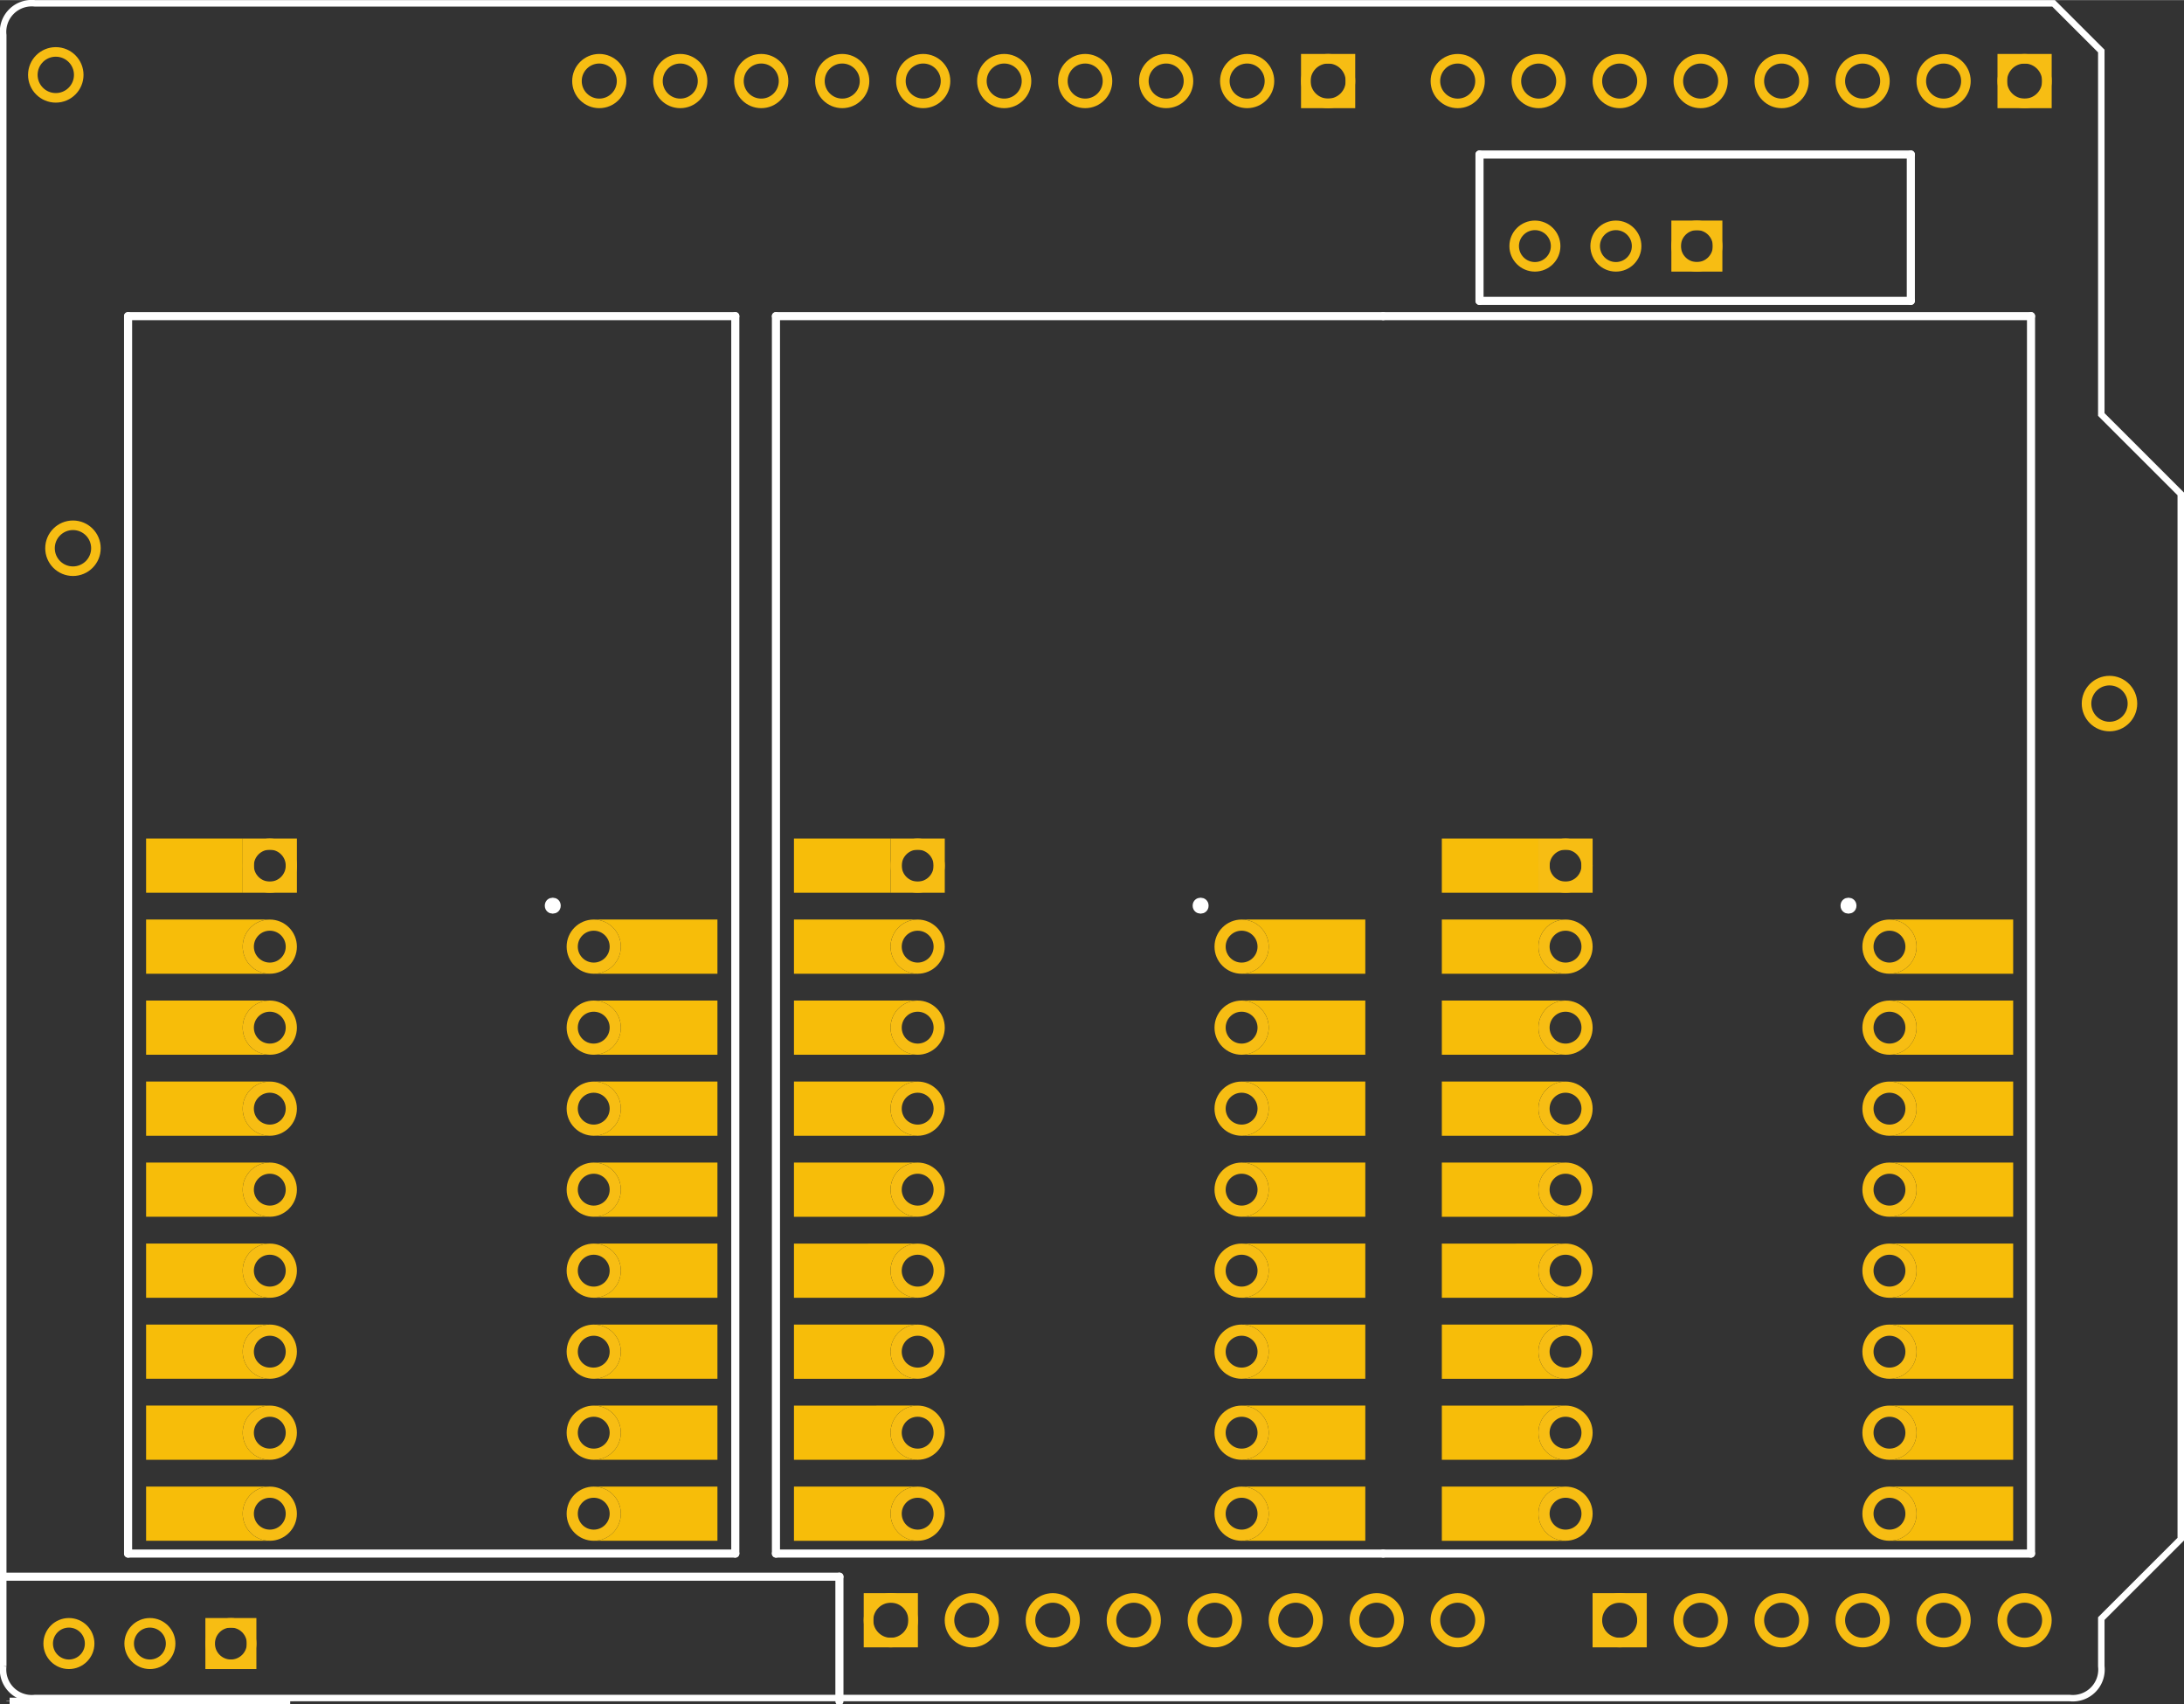 <?xml version='1.0' encoding='UTF-8' standalone='no'?>
<!-- Created with Fritzing (http://www.fritzing.org/) -->
<svg xmlns="http://www.w3.org/2000/svg" width="2.697in" height="2.104in"  version="1.2" gorn="0" y="0in" viewBox="0 0 194.173 151.458" id="svg392" x="0in">
    <rect x="0" y="0" width="194.173" height="151.458" fill="#333333" stroke="none"/>
    <desc  id="desc2">
        <referenceFile >M1_Distribution_Shield_for_Arduino_pcbupdated.svg</referenceFile>
    </desc>
    <defs  id="defs396"/>
    <desc  id="desc5">Fritzing footprint generated by brd2svg</desc>
    <g  gorn="0.3" id="silkscreen">
        <path  stroke="white" gorn="0.3.0" d="M0.288,148.089L0.288,3.112A2.547,2.547,0,0,1,3.114,0.288L182.58,0.288L186.82,4.524L186.82,36.829L193.885,43.889L193.885,136.794L186.82,143.853L186.82,148.089A2.547,2.547,0,0,1,183.994,150.913L3.114,150.913A2.547,2.547,0,0,1,0.288,148.089" id="path4" fill="none" stroke-width="0.576"/>
        <line y1="26.73"  stroke="white" y2="13.722" x2="169.886" gorn="0.3.1" id="line6" stroke-linecap="round" x1="169.886" stroke-width="0.72"/>
        <line y1="26.73"  stroke="white" y2="26.73" x2="169.886" gorn="0.3.2" id="line8" stroke-linecap="round" x1="131.539" stroke-width="0.72"/>
        <line y1="26.73"  stroke="white" y2="13.722" x2="131.539" gorn="0.3.3" id="line10" stroke-linecap="round" x1="131.539" stroke-width="0.72"/>
        <line y1="151.206"  stroke="white" y2="140.126" x2="74.631" gorn="0.3.4" id="line12" stroke-linecap="round" x1="74.631" stroke-width="0.72"/>
        <line y1="140.126"  stroke="white" y2="140.126" x2="74.631" gorn="0.3.5" id="line14" stroke-linecap="round" x1="-0.003" stroke-width="0.72"/>
        <line y1="13.722"  stroke="white" y2="13.722" x2="169.886" gorn="0.3.6" id="line16" stroke-linecap="round" x1="131.539" stroke-width="0.72"/>
        <g  gorn="0.3.7" id="g24">
            <title  id="title18">element:DUMMY6</title>
            <g  gorn="0.3.7.1" id="g22">
                <title  id="title20">package:EF189X374TOP1</title>
            </g>
        </g>
        <g  gorn="0.3.8" id="g32">
            <title  id="title26">element:G1</title>
            <g  gorn="0.3.8.1" id="g30">
                <title  id="title28">package:INF-PG-TO252-3-11_N_1PRIMARY</title>
            </g>
        </g>
        <g  gorn="0.3.9" id="g50">
            <title  id="title34">element:S1</title>
            <g  gorn="0.3.9.1" id="g48">
                <title  id="title36">package:MODULAR_S2G1_P_1PRIMARY</title>
                <line y1="138.073"  stroke="white" y2="28.088" x2="11.387" gorn="0.3.9.1.1" id="line38" stroke-linecap="round" x1="11.387" stroke-width="0.72"/>
                <line y1="28.088"  stroke="white" y2="28.088" x2="65.373" gorn="0.3.9.1.2" id="line40" stroke-linecap="round" x1="11.387" stroke-width="0.72"/>
                <line y1="138.073"  stroke="white" y2="28.088" x2="65.373" gorn="0.3.9.1.3" id="line42" stroke-linecap="round" x1="65.373" stroke-width="0.72"/>
                <line y1="138.073"  stroke="white" y2="138.073" x2="65.373" gorn="0.3.9.1.4" id="line44" stroke-linecap="round" x1="11.387" stroke-width="0.72"/>
                <circle r="0.354"  cy="80.487" stroke="white" gorn="0.3.9.1.5" cx="49.144" id="circle46" fill="none" stroke-width="0.709"/>
            </g>
        </g>
        <g  gorn="0.3.10" id="g66">
            <title  id="title52">element:S2</title>
            <g  gorn="0.3.10.1" id="g64">
                <title  id="title54">package:MODULAR_S2G1_P_2PRIMARY</title>
                <line y1="138.073"  stroke="white" y2="28.088" x2="68.987" gorn="0.3.10.1.1" id="line56" stroke-linecap="round" x1="68.987" stroke-width="0.72"/>
                <line y1="28.088"  stroke="white" y2="28.088" x2="122.972" gorn="0.3.10.1.2" id="line58" stroke-linecap="round" x1="68.987" stroke-width="0.72"/>
                <line y1="138.073"  stroke="white" y2="138.073" x2="122.972" gorn="0.3.10.1.3" id="line60" stroke-linecap="round" x1="68.987" stroke-width="0.72"/>
                <circle r="0.354"  cy="80.487" stroke="white" gorn="0.3.10.1.4" cx="106.744" id="circle62" fill="none" stroke-width="0.709"/>
            </g>
        </g>
        <g  gorn="0.3.11" id="g82">
            <title  id="title68">element:S3</title>
            <g  gorn="0.3.11.1" id="g80">
                <title  id="title70">package:MODULAR_S2G1_P_3PRIMARY</title>
                <line y1="28.088"  stroke="white" y2="28.088" x2="180.572" gorn="0.3.11.1.1" id="line72" stroke-linecap="round" x1="122.972" stroke-width="0.72"/>
                <line y1="138.073"  stroke="white" y2="28.088" x2="180.572" gorn="0.3.11.1.2" id="line74" stroke-linecap="round" x1="180.572" stroke-width="0.72"/>
                <line y1="138.073"  stroke="white" y2="138.073" x2="180.572" gorn="0.3.11.1.3" id="line76" stroke-linecap="round" x1="122.972" stroke-width="0.72"/>
                <circle r="0.354"  cy="80.487" stroke="white" gorn="0.3.11.1.4" cx="164.344" id="circle78" fill="none" stroke-width="0.709"/>
            </g>
        </g>
        <g  gorn="0.3.12" id="g90">
            <title  id="title84">element:X3</title>
            <g  gorn="0.3.12.1" id="g88">
                <title  id="title86">package:CON-M-THT-TSW-108-07-L-S_1PRIMARY</title>
            </g>
        </g>
        <g  gorn="0.3.13" id="g98">
            <title  id="title92">element:X4</title>
            <g  gorn="0.3.13.1" id="g96">
                <title  id="title94">package:CON-M-THT-TSW-110-07-L-S_1PRIMARY</title>
            </g>
        </g>
        <g  gorn="0.3.14" id="g106">
            <title  id="title100">element:X5</title>
            <g  gorn="0.3.14.1" id="g104">
                <title  id="title102">package:CON-M-THT-TSW-108-07-L-S_1PRIMARY</title>
            </g>
        </g>
        <g  gorn="0.3.15" id="g114">
            <title  id="title108">element:X6</title>
            <g  gorn="0.3.15.1" id="g112">
                <title  id="title110">package:CON-M-THT-TSW-106-07-L-S_1PRIMARY</title>
            </g>
        </g>
        <line y1="151.17" fill-opacity="1"  stroke="white" y2="151.17" x2="25.8" gorn="0.3.16" id="line116" fill="none" x1="0.855" stroke-width="0.576"/>
        <line y1="151.17" fill-opacity="1"  stroke="white" y2="151.2" x2="0.855" gorn="0.3.17" id="line118" fill="none" x1="0.855" stroke-width="0.576"/>
        <line y1="151.17" fill-opacity="1"  stroke="white" y2="151.2" x2="25.8" gorn="0.3.18" id="line120" fill="none" x1="25.8" stroke-width="0.576"/>
    </g>
    <g  gorn="0.4" id="copper1">
        <g  gorn="0.4.0" id="copper0">
            <circle r="1.913"  cy="91.329" stroke="#f7bd13" connectorname="22" gorn="0.4.0.0" cx="167.987" id="connector50pin" fill="none" stroke-width="0.992"/>
            <circle r="1.984"  cy="7.194" stroke="#f7bd13" connectorname="7" gorn="0.4.0.1" cx="74.88" id="connector56pin" fill="none" stroke-width="0.85"/>
            <circle r="1.843"  cy="21.862" stroke="#f7bd13" connectorname="AREF" gorn="0.4.0.2" cx="143.664" id="connector72pin" fill="none" stroke-width="0.85"/>
            <circle r="1.984"  cy="144" stroke="#f7bd13" connectorname="XMCAC_P2_11" gorn="0.4.0.3" cx="172.8" id="connector90pin" fill="none" stroke-width="0.85"/>
            <circle r="1.913"  cy="120.129" stroke="#f7bd13" connectorname="30" gorn="0.4.0.4" cx="167.987" id="connector46pin" fill="none" stroke-width="0.992"/>
            <circle r="1.984"  cy="144" stroke="#f7bd13" connectorname="7" gorn="0.4.0.5" cx="122.4" id="connector84pin" fill="none" stroke-width="0.85"/>
            <circle r="1.984"  cy="7.196" stroke="#f7bd13" connectorname="M1P2_M1P3_RST_GPIO2_BS" gorn="0.4.0.6" cx="151.2" id="connector66pin" fill="none" stroke-width="0.85"/>
            <circle r="1.913"  cy="76.929" stroke="#f7bd13" connectorname="2" gorn="0.4.0.7" cx="23.987" id="connector1pad" fill="none" stroke-width="0.992"/>
            <rect width="3.827" height="3.827"  stroke="#f7bd13" gorn="0.4.0.8" y="75.016" id="rect137" fill="none" stroke-width="0.992" x="22.073"/>
            <circle r="1.913"  cy="84.129" stroke="#f7bd13" connectorname="4" gorn="0.4.0.9" cx="23.987" id="connector2pad" fill="none" stroke-width="0.992"/>
            <circle r="1.913"  cy="105.729" stroke="#f7bd13" connectorname="26" gorn="0.4.0.10" cx="167.987" id="connector48pin" fill="none" stroke-width="0.992"/>
            <circle r="1.913"  cy="91.329" stroke="#f7bd13" connectorname="6" gorn="0.4.0.11" cx="23.987" id="connector3pad" fill="none" stroke-width="0.992"/>
            <circle r="1.913"  cy="134.529" stroke="#f7bd13" connectorname="34" gorn="0.4.0.12" cx="167.987" id="connector44pin" fill="none" stroke-width="0.992"/>
            <circle r="1.984"  cy="144" stroke="#f7bd13" connectorname="XMCAC_P2_4" gorn="0.4.0.13" cx="93.6" id="connector80pin" fill="none" stroke-width="0.85"/>
            <circle r="1.913"  cy="98.529" stroke="#f7bd13" connectorname="8" gorn="0.4.0.14" cx="23.987" id="connector4pad" fill="none" stroke-width="0.992"/>
            <circle r="1.984"  cy="7.194" stroke="#f7bd13" connectorname="M1P1_SPI_CS_BS" gorn="0.4.0.15" cx="103.68" id="connector60pin" fill="none" stroke-width="0.85"/>
            <circle r="1.984"  cy="7.196" stroke="#f7bd13" connectorname="UART.TX" gorn="0.4.0.16" cx="180" id="connector70pad" fill="none" stroke-width="0.85"/>
            <rect width="3.968" height="3.968"  stroke="#f7bd13" gorn="0.4.0.17" y="5.211" id="connector70pin" fill="none" stroke-width="0.85" x="178.016"/>
            <circle r="1.913"  cy="105.729" stroke="#f7bd13" connectorname="10" gorn="0.4.0.18" cx="23.987" id="connector5pad" fill="none" stroke-width="0.992"/>
            <circle r="1.984"  cy="144" stroke="#f7bd13" connectorname="1" gorn="0.4.0.19" cx="144" id="connector86pad" fill="none" stroke-width="0.85"/>
            <rect width="3.968" height="3.968"  stroke="#f7bd13" gorn="0.4.0.20" y="142.016" id="connector86pin" fill="none" stroke-width="0.85" x="142.016"/>
            <circle r="1.843"  cy="146.071" stroke="#f7bd13" connectorname="IOREF_LS" gorn="0.4.0.21" cx="13.327" id="connector76pin" fill="none" stroke-width="0.85"/>
            <circle r="1.913"  cy="112.929" stroke="#f7bd13" connectorname="12" gorn="0.4.0.22" cx="23.987" id="connector6pad" fill="none" stroke-width="0.992"/>
            <circle r="1.913"  cy="120.129" stroke="#f7bd13" connectorname="14" gorn="0.4.0.23" cx="23.987" id="connector7pad" fill="none" stroke-width="0.992"/>
            <circle r="1.913"  cy="127.329" stroke="#f7bd13" connectorname="16" gorn="0.4.0.24" cx="23.987" id="connector8pad" fill="none" stroke-width="0.992"/>
            <circle r="1.913"  cy="84.129" stroke="#f7bd13" connectorname="20" gorn="0.4.0.25" cx="167.987" id="connector51pin" fill="none" stroke-width="0.992"/>
            <circle r="1.913"  cy="98.529" stroke="#f7bd13" connectorname="24" gorn="0.4.0.26" cx="167.987" id="connector49pin" fill="none" stroke-width="0.992"/>
            <circle r="1.913"  cy="134.529" stroke="#f7bd13" connectorname="18" gorn="0.4.0.27" cx="23.987" id="connector9pad" fill="none" stroke-width="0.992"/>
            <circle r="1.913"  cy="112.929" stroke="#f7bd13" connectorname="28" gorn="0.4.0.28" cx="167.987" id="connector47pin" fill="none" stroke-width="0.992"/>
            <circle r="1.913"  cy="127.329" stroke="#f7bd13" connectorname="32" gorn="0.4.0.29" cx="167.987" id="connector45pin" fill="none" stroke-width="0.992"/>
            <circle r="1.913"  cy="84.129" stroke="#f7bd13" connectorname="20" gorn="0.4.0.30" cx="52.787" id="connector17pin" fill="none" stroke-width="0.992"/>
            <circle r="1.984"  cy="144" stroke="#f7bd13" connectorname="1" gorn="0.4.0.31" cx="79.2" id="connector78pad" fill="none" stroke-width="0.85"/>
            <rect width="3.968" height="3.968"  stroke="#f7bd13" gorn="0.4.0.32" y="142.016" id="connector78pin" fill="none" stroke-width="0.85" x="77.216"/>
            <circle r="1.913"  cy="91.329" stroke="#f7bd13" connectorname="22" gorn="0.4.0.33" cx="52.787" id="connector16pin" fill="none" stroke-width="0.992"/>
            <circle r="1.984"  cy="144" stroke="#f7bd13" connectorname="5" gorn="0.4.0.34" cx="108" id="connector82pin" fill="none" stroke-width="0.85"/>
            <circle r="1.984"  cy="7.194" stroke="#f7bd13" connectorname="M1P2_M1P3_SPI_CS_BS" gorn="0.4.0.35" cx="118.08" id="connector62pad" fill="none" stroke-width="0.85"/>
            <rect width="3.968" height="3.968"  stroke="#f7bd13" gorn="0.4.0.36" y="5.21" id="connector62pin" fill="none" stroke-width="0.85" x="116.096"/>
            <circle r="1.913"  cy="98.529" stroke="#f7bd13" connectorname="24" gorn="0.4.0.37" cx="52.787" id="connector15pad" fill="none" stroke-width="0.992"/>
            <circle r="1.984"  cy="7.194" stroke="#f7bd13" connectorname="SPI_MISO_BS" gorn="0.4.0.38" cx="89.28" id="connector58pin" fill="none" stroke-width="0.85"/>
            <circle r="1.984"  cy="7.194" stroke="#f7bd13" connectorname="I2C.SDA" gorn="0.4.0.39" cx="60.48" id="connector54pin" fill="none" stroke-width="0.85"/>
            <circle r="1.913"  cy="105.729" stroke="#f7bd13" connectorname="26" gorn="0.4.0.40" cx="52.787" id="connector14pad" fill="none" stroke-width="0.992"/>
            <circle r="1.984"  cy="7.196" stroke="#f7bd13" connectorname="M1P1_IN_GPIO3_BS" gorn="0.4.0.41" cx="165.6" id="connector68pin" fill="none" stroke-width="0.85"/>
            <circle r="1.984"  cy="7.196" stroke="#f7bd13" connectorname="M1P2_M1P3_PWM_BS" gorn="0.4.0.42" cx="136.8" id="connector64pin" fill="none" stroke-width="0.85"/>
            <circle r="1.913"  cy="112.929" stroke="#f7bd13" connectorname="28" gorn="0.4.0.43" cx="52.787" id="connector13pad" fill="none" stroke-width="0.992"/>
            <circle r="1.984"  cy="144" stroke="#f7bd13" connectorname="3" gorn="0.4.0.44" cx="158.4" id="connector88pin" fill="none" stroke-width="0.85"/>
            <circle r="2.041"  cy="48.718" stroke="#f7bd13" connectorname="VREF_B" gorn="0.4.0.45" cx="6.487" id="connector74pin" fill="none" stroke-width="0.85"/>
            <circle r="1.913"  cy="120.129" stroke="#f7bd13" connectorname="30" gorn="0.4.0.46" cx="52.787" id="connector12pad" fill="none" stroke-width="0.992"/>
            <circle r="2.041"  cy="6.645" stroke="#f7bd13" connectorname="VREF_A" gorn="0.4.0.47" cx="4.96" id="connector52pin" fill="none" stroke-width="0.85"/>
            <circle r="1.913"  cy="127.329" stroke="#f7bd13" connectorname="32" gorn="0.4.0.48" cx="52.787" id="connector11pad" fill="none" stroke-width="0.992"/>
            <circle r="1.913"  cy="134.529" stroke="#f7bd13" connectorname="34" gorn="0.4.0.49" cx="52.787" id="connector10pad" fill="none" stroke-width="0.992"/>
            <circle r="1.913"  cy="76.929" stroke="#f7bd13" connectorname="2" gorn="0.4.0.50" cx="81.587" id="connector18pad" fill="none" stroke-width="0.992"/>
            <rect width="3.827" height="3.827"  stroke="#f7bd13" gorn="0.4.0.51" y="75.016" id="connector18pin" fill="none" stroke-width="0.992" x="79.674"/>
            <circle r="1.913"  cy="84.129" stroke="#f7bd13" connectorname="4" gorn="0.4.0.52" cx="81.587" id="connector19pin" fill="none" stroke-width="0.992"/>
            <circle r="1.913"  cy="91.329" stroke="#f7bd13" connectorname="6" gorn="0.4.0.53" cx="81.587" id="connector20pin" fill="none" stroke-width="0.992"/>
            <circle r="1.913"  cy="98.529" stroke="#f7bd13" connectorname="8" gorn="0.4.0.54" cx="81.587" id="connector21pin" fill="none" stroke-width="0.992"/>
            <circle r="1.913"  cy="105.729" stroke="#f7bd13" connectorname="10" gorn="0.4.0.55" cx="81.587" id="connector22pin" fill="none" stroke-width="0.992"/>
            <circle r="1.913"  cy="112.929" stroke="#f7bd13" connectorname="12" gorn="0.4.0.56" cx="81.587" id="connector23pin" fill="none" stroke-width="0.992"/>
            <circle r="1.913"  cy="120.129" stroke="#f7bd13" connectorname="14" gorn="0.4.0.57" cx="81.587" id="connector24pin" fill="none" stroke-width="0.992"/>
            <circle r="1.843"  cy="21.862" stroke="#f7bd13" connectorname="1" gorn="0.4.0.58" cx="150.864" id="connector73pad" fill="none" stroke-width="0.85"/>
            <rect width="3.685" height="3.685"  stroke="#f7bd13" gorn="0.4.0.59" y="20.019" id="connector73pin" fill="none" stroke-width="0.85" x="149.021"/>
            <circle r="1.843"  cy="21.862" stroke="#f7bd13" connectorname="3" gorn="0.4.0.60" cx="136.464" id="connector71pin" fill="none" stroke-width="0.85"/>
            <circle r="1.913"  cy="127.329" stroke="#f7bd13" connectorname="16" gorn="0.4.0.61" cx="81.587" id="connector25pin" fill="none" stroke-width="0.992"/>
            <circle r="1.984"  cy="144" stroke="#f7bd13" connectorname="IOREF" gorn="0.4.0.62" cx="86.4" id="connector79pin" fill="none" stroke-width="0.85"/>
            <circle r="1.984"  cy="144" stroke="#f7bd13" connectorname="PWR_3V3_XMCAC" gorn="0.4.0.63" cx="100.8" id="connector81pin" fill="none" stroke-width="0.85"/>
            <circle r="1.913"  cy="134.529" stroke="#f7bd13" connectorname="18" gorn="0.4.0.64" cx="81.587" id="connector26pin" fill="none" stroke-width="0.992"/>
            <circle r="1.984"  cy="144" stroke="#f7bd13" connectorname="6" gorn="0.4.0.65" cx="115.2" id="connector83pin" fill="none" stroke-width="0.85"/>
            <circle r="1.984"  cy="144" stroke="#f7bd13" connectorname="PWR_VIN_VRIN" gorn="0.4.0.66" cx="129.6" id="connector85pin" fill="none" stroke-width="0.85"/>
            <circle r="1.913"  cy="84.129" stroke="#f7bd13" connectorname="20" gorn="0.4.0.67" cx="110.387" id="connector34pin" fill="none" stroke-width="0.992"/>
            <circle r="1.984"  cy="7.194" stroke="#f7bd13" connectorname="M1P1_RST_GPIO2_BS" gorn="0.4.0.68" cx="110.88" id="connector61pin" fill="none" stroke-width="0.85"/>
            <circle r="1.984"  cy="7.194" stroke="#f7bd13" connectorname="SPI_MOSI_BS" gorn="0.4.0.69" cx="96.48" id="connector59pin" fill="none" stroke-width="0.85"/>
            <circle r="1.913"  cy="91.329" stroke="#f7bd13" connectorname="22" gorn="0.4.0.70" cx="110.387" id="connector33pin" fill="none" stroke-width="0.992"/>
            <circle r="1.984"  cy="7.194" stroke="#f7bd13" connectorname="SPI_SCK_BS" gorn="0.4.0.71" cx="82.08" id="connector57pin" fill="none" stroke-width="0.85"/>
            <circle r="1.984"  cy="7.194" stroke="#f7bd13" connectorname="AREF" gorn="0.4.0.72" cx="67.68" id="connector55pin" fill="none" stroke-width="0.85"/>
            <circle r="1.913"  cy="98.529" stroke="#f7bd13" connectorname="24" gorn="0.4.0.73" cx="110.387" id="connector32pin" fill="none" stroke-width="0.992"/>
            <circle r="1.984"  cy="7.194" stroke="#f7bd13" connectorname="I2C.SCL" gorn="0.4.0.74" cx="53.28" id="connector53pin" fill="none" stroke-width="0.85"/>
            <circle r="1.984"  cy="7.196" stroke="#f7bd13" connectorname="UART.RX" gorn="0.4.0.75" cx="172.8" id="connector69pin" fill="none" stroke-width="0.85"/>
            <circle r="1.913"  cy="105.729" stroke="#f7bd13" connectorname="26" gorn="0.4.0.76" cx="110.387" id="connector31pin" fill="none" stroke-width="0.992"/>
            <circle r="1.984"  cy="7.196" stroke="#f7bd13" connectorname="M1P2_M1P3_IN_GPIO3_BS" gorn="0.4.0.77" cx="158.4" id="connector67pin" fill="none" stroke-width="0.85"/>
            <circle r="1.984"  cy="7.196" stroke="#f7bd13" connectorname="M1P1_PWM_BS" gorn="0.4.0.78" cx="144" id="connector65pin" fill="none" stroke-width="0.85"/>
            <circle r="1.913"  cy="112.929" stroke="#f7bd13" connectorname="28" gorn="0.4.0.79" cx="110.387" id="connector30pin" fill="none" stroke-width="0.992"/>
            <circle r="1.984"  cy="7.196" stroke="#f7bd13" connectorname="M1P2_M1P3_GPIO1_BS" gorn="0.4.0.80" cx="129.6" id="connector63pin" fill="none" stroke-width="0.85"/>
            <circle r="1.984"  cy="144" stroke="#f7bd13" connectorname="2" gorn="0.4.0.81" cx="151.2" id="connector87pin" fill="none" stroke-width="0.85"/>
            <circle r="1.913"  cy="120.129" stroke="#f7bd13" connectorname="30" gorn="0.4.0.82" cx="110.387" id="connector29pin" fill="none" stroke-width="0.992"/>
            <circle r="1.984"  cy="144" stroke="#f7bd13" connectorname="ANALOG.AN1" gorn="0.4.0.83" cx="165.6" id="connector89pin" fill="none" stroke-width="0.85"/>
            <circle r="1.984"  cy="144" stroke="#f7bd13" connectorname="XMCAC_P2_2" gorn="0.4.0.84" cx="180" id="connector91pin" fill="none" stroke-width="0.85"/>
            <circle r="1.913"  cy="127.329" stroke="#f7bd13" connectorname="32" gorn="0.4.0.85" cx="110.387" id="connector28pin" fill="none" stroke-width="0.992"/>
            <circle r="1.843"  cy="146.071" stroke="#f7bd13" connectorname="1" gorn="0.4.0.86" cx="20.527" id="connector77pad" fill="none" stroke-width="0.85"/>
            <rect width="3.685" height="3.685"  stroke="#f7bd13" gorn="0.4.0.87" y="144.229" id="connector77pin" fill="none" stroke-width="0.85" x="18.685"/>
            <circle r="1.843"  cy="146.071" stroke="#f7bd13" connectorname="3" gorn="0.4.0.88" cx="6.127" id="connector75pin" fill="none" stroke-width="0.85"/>
            <circle r="1.913"  cy="134.529" stroke="#f7bd13" connectorname="34" gorn="0.4.0.89" cx="110.387" id="connector27pin" fill="none" stroke-width="0.992"/>
            <circle r="1.913"  cy="76.929" stroke="#f7bd13" connectorname="2" gorn="0.4.0.90" cx="139.187" id="connector35pad" fill="none" stroke-width="0.992"/>
            <rect width="3.827" height="3.827"  stroke="#f7bd13" gorn="0.4.0.91" y="75.016" id="connector35pin" fill="none" stroke-width="0.992" x="137.273"/>
            <circle r="1.913"  cy="84.129" stroke="#f7bd13" connectorname="4" gorn="0.4.0.92" cx="139.187" id="connector36pin" fill="none" stroke-width="0.992"/>
            <circle r="1.913"  cy="91.329" stroke="#f7bd13" connectorname="6" gorn="0.4.0.93" cx="139.187" id="connector37pin" fill="none" stroke-width="0.992"/>
            <circle r="1.913"  cy="98.529" stroke="#f7bd13" connectorname="8" gorn="0.4.0.94" cx="139.187" id="connector38pin" fill="none" stroke-width="0.992"/>
            <circle r="1.913"  cy="105.729" stroke="#f7bd13" connectorname="10" gorn="0.4.0.95" cx="139.187" id="connector39pin" fill="none" stroke-width="0.992"/>
            <circle r="1.913"  cy="112.929" stroke="#f7bd13" connectorname="12" gorn="0.4.0.96" cx="139.187" id="connector40pin" fill="none" stroke-width="0.992"/>
            <circle r="1.913"  cy="120.129" stroke="#f7bd13" connectorname="14" gorn="0.4.0.97" cx="139.187" id="connector41pin" fill="none" stroke-width="0.992"/>
            <circle r="1.913"  cy="127.329" stroke="#f7bd13" connectorname="16" gorn="0.4.0.98" cx="139.187" id="connector42pin" fill="none" stroke-width="0.992"/>
            <circle r="2.041"  cy="62.525" stroke="#f7bd13" connectorname="1" gorn="0.4.0.99" cx="187.548" id="connector0pad" fill="none" stroke-width="0.85"/>
            <circle r="1.913"  cy="134.529" stroke="#f7bd13" connectorname="18" gorn="0.4.0.100" cx="139.187" id="connector43pin" fill="none" stroke-width="0.992"/>
        </g>
    </g>
    <path fill-opacity="1" stroke-opacity="1"  stroke="none" gorn="0.5" d="m 12.989,81.72 v 4.819 h 10.998 v -0.002 a 2.409,2.409 0 0 1 -2.41,-2.41 2.409,2.409 0 0 1 2.41,-2.408 z" id="rect1973-2" fill="#f7bd09" stroke-width="0.716"/>
    <path  stroke="none" gorn="0.6" d="m 12.989,88.919 v 4.819 H 23.987 v -0.002 A 2.409,2.409 0 0 1 21.577,91.328 2.409,2.409 0 0 1 23.987,88.919 Z" id="rect1973-2-6" fill="#f7bd09" stroke-width="0.716"/>
    <path  stroke="none" gorn="0.7" d="m 12.989,96.119 v 4.819 H 23.987 v -10e-4 A 2.409,2.409 0 0 1 21.577,98.528 2.409,2.409 0 0 1 23.987,96.12 Z" id="rect1973-2-6-1" fill="#f7bd09" stroke-width="0.716"/>
    <path fill-opacity="1"  gorn="0.8" d="m 12.989,74.519 v 4.819 h 8.588 v -4.819 z" id="rect1973" fill="#f7bd09" stroke-width="0.632"/>
    <path  stroke="none" gorn="0.9" d="m 12.989,103.319 v 4.819 H 23.987 v -10e-4 a 2.409,2.409 0 0 1 -2.41,-2.41 2.409,2.409 0 0 1 2.41,-2.408 z" id="rect1973-2-1" fill="#f7bd09" stroke-width="0.716"/>
    <path  stroke="none" gorn="0.10" d="m 12.989,110.52 v 4.819 h 10.998 v -0.002 a 2.409,2.409 0 0 1 -2.41,-2.41 2.409,2.409 0 0 1 2.41,-2.408 z" id="rect1973-2-6-3" fill="#f7bd09" stroke-width="0.716"/>
    <path  gorn="0.11" d="m 12.989,117.719 v 4.819 h 10.998 v -0.001 a 2.409,2.409 0 0 1 -2.41,-2.41 2.409,2.409 0 0 1 2.41,-2.408 z" id="rect1973-2-6-1-3" fill="#f7bd09" stroke-width="0.716"/>
    <path  stroke="none" gorn="0.12" d="m 12.989,124.92 v 4.819 h 10.998 v -0.002 a 2.409,2.409 0 0 1 -2.41,-2.41 2.409,2.409 0 0 1 2.41,-2.408 z" id="rect1973-2-6-3-3" fill="#f7bd09" stroke-width="0.716"/>
    <path  stroke="none" gorn="0.13" d="m 12.989,132.119 v 4.819 h 10.998 v -0.001 a 2.409,2.409 0 0 1 -2.41,-2.41 2.409,2.409 0 0 1 2.41,-2.408 z" id="rect1973-2-6-1-3-0" fill="#f7bd09" stroke-width="0.716"/>
    <path  stroke="none" gorn="0.14" d="m 63.785,88.919 v 4.819 H 52.787 v -0.002 A 2.409,2.409 0 0 0 55.196,91.328 2.409,2.409 0 0 0 52.787,88.919 Z" id="rect1973-2-6-5" fill="#f7bd09" stroke-width="0.716"/>
    <path  stroke="none" gorn="0.15" d="m 63.785,96.119 v 4.819 H 52.787 v -10e-4 A 2.409,2.409 0 0 0 55.196,98.528 2.409,2.409 0 0 0 52.787,96.12 Z" id="rect1973-2-6-1-4" fill="#f7bd09" stroke-width="0.716"/>
    <path  stroke="none" gorn="0.16" d="m 63.785,103.319 v 4.819 H 52.787 v -0.001 a 2.409,2.409 0 0 0 2.41,-2.41 2.409,2.409 0 0 0 -2.41,-2.408 z" id="rect1973-2-1-5" fill="#f7bd09" stroke-width="0.716"/>
    <path  stroke="none" gorn="0.17" d="m 63.785,110.52 v 4.819 H 52.787 v -0.002 a 2.409,2.409 0 0 0 2.41,-2.41 2.409,2.409 0 0 0 -2.41,-2.408 z" id="rect1973-2-6-3-6" fill="#f7bd09" stroke-width="0.716"/>
    <path  stroke="none" gorn="0.18" d="m 63.785,117.719 v 4.819 H 52.787 v -0.001 a 2.409,2.409 0 0 0 2.41,-2.41 2.409,2.409 0 0 0 -2.41,-2.408 z" id="rect1973-2-6-1-3-2" fill="#f7bd09" stroke-width="0.716"/>
    <path  stroke="none" gorn="0.19" d="m 63.785,124.92 v 4.819 H 52.787 v -0.002 a 2.409,2.409 0 0 0 2.41,-2.41 2.409,2.409 0 0 0 -2.41,-2.408 z" id="rect1973-2-6-3-3-8" fill="#f7bd09" stroke-width="0.716"/>
    <path  stroke="none" gorn="0.20" d="m 63.785,132.119 v 4.819 H 52.787 v -0.001 a 2.409,2.409 0 0 0 2.41,-2.41 2.409,2.409 0 0 0 -2.41,-2.408 z" id="rect1973-2-6-1-3-0-0" fill="#f7bd09" stroke-width="0.716"/>
    <path  stroke="none" gorn="0.21" d="m 63.785,81.719 v 4.819 H 52.787 v -10e-4 A 2.409,2.409 0 0 0 55.196,84.128 2.409,2.409 0 0 0 52.787,81.72 Z" id="rect1973-2-6-1-6" fill="#f7bd09" stroke-width="0.716"/>
    <path  stroke="none" gorn="0.22" d="m 121.385,88.919 v 4.819 H 110.387 v -0.002 a 2.409,2.409 0 0 0 2.41,-2.41 2.409,2.409 0 0 0 -2.41,-2.408 z" id="rect1973-2-6-5-2" fill="#f7bd09" stroke-width="0.716"/>
    <path  stroke="none" gorn="0.23" d="m 121.385,96.119 v 4.819 H 110.387 v -10e-4 a 2.409,2.409 0 0 0 2.41,-2.41 2.409,2.409 0 0 0 -2.41,-2.408 z" id="rect1973-2-6-1-4-5" fill="#f7bd09" stroke-width="0.716"/>
    <path  stroke="none" gorn="0.24" d="m 121.385,103.319 v 4.819 h -10.998 v -0.001 a 2.409,2.409 0 0 0 2.41,-2.41 2.409,2.409 0 0 0 -2.41,-2.408 z" id="rect1973-2-1-5-6" fill="#f7bd09" stroke-width="0.716"/>
    <path  stroke="none" gorn="0.25" d="m 121.385,110.52 v 4.819 H 110.387 v -0.002 a 2.409,2.409 0 0 0 2.41,-2.41 2.409,2.409 0 0 0 -2.41,-2.408 z" id="rect1973-2-6-3-6-2" fill="#f7bd09" stroke-width="0.716"/>
    <path  stroke="none" gorn="0.26" d="m 121.385,117.719 v 4.819 H 110.387 v -0.001 a 2.409,2.409 0 0 0 2.41,-2.41 2.409,2.409 0 0 0 -2.41,-2.408 z" id="rect1973-2-6-1-3-2-4" fill="#f7bd09" stroke-width="0.716"/>
    <path  stroke="none" gorn="0.27" d="m 121.385,124.92 v 4.819 H 110.387 v -0.002 a 2.409,2.409 0 0 0 2.41,-2.41 2.409,2.409 0 0 0 -2.41,-2.408 z" id="rect1973-2-6-3-3-8-3" fill="#f7bd09" stroke-width="0.716"/>
    <path  stroke="none" gorn="0.28" d="m 121.385,132.119 v 4.819 H 110.387 v -0.001 a 2.409,2.409 0 0 0 2.41,-2.41 2.409,2.409 0 0 0 -2.41,-2.408 z" id="rect1973-2-6-1-3-0-0-8" fill="#f7bd09" stroke-width="0.716"/>
    <path  stroke="none" gorn="0.29" d="m 121.385,81.719 v 4.819 H 110.387 v -10e-4 a 2.409,2.409 0 0 0 2.41,-2.41 2.409,2.409 0 0 0 -2.41,-2.408 z" id="rect1973-2-6-1-6-2" fill="#f7bd09" stroke-width="0.716"/>
    <path  stroke="none" gorn="0.30" d="m 70.588,74.52 v 4.819 h 8.588 v -4.819 z" id="rect1973-6" fill="#f7bd09" stroke-width="0.632"/>
    <path  stroke="none" gorn="0.31" d="m 70.589,81.719 v 4.819 h 10.998 v -0.002 a 2.409,2.409 0 0 1 -2.41,-2.41 2.409,2.409 0 0 1 2.41,-2.408 z" id="rect1973-2-3" fill="#f7bd09" stroke-width="0.716"/>
    <path  stroke="none" gorn="0.32" d="m 70.589,88.919 v 4.819 h 10.998 v -0.002 a 2.409,2.409 0 0 1 -2.41,-2.41 2.409,2.409 0 0 1 2.41,-2.408 z" id="rect1973-2-6-2" fill="#f7bd09" stroke-width="0.716"/>
    <path  stroke="none" gorn="0.33" d="m 70.589,96.119 v 4.819 h 10.998 v -0.001 a 2.409,2.409 0 0 1 -2.41,-2.41 2.409,2.409 0 0 1 2.41,-2.408 z" id="rect1973-2-6-1-62" fill="#f7bd09" stroke-width="0.716"/>
    <path  stroke="none" gorn="0.34" d="m 70.588,103.32 v 4.819 h 10.998 v -10e-4 a 2.409,2.409 0 0 1 -2.41,-2.41 2.409,2.409 0 0 1 2.41,-2.408 z" id="rect1973-2-1-0" fill="#f7bd09" stroke-width="0.716"/>
    <path  stroke="none" gorn="0.35" d="m 70.589,110.521 v 4.819 h 10.998 v -0.002 a 2.409,2.409 0 0 1 -2.41,-2.41 2.409,2.409 0 0 1 2.41,-2.408 z" id="rect1973-2-6-3-8" fill="#f7bd09" stroke-width="0.716"/>
    <path  stroke="none" gorn="0.36" d="m 70.589,117.72 v 4.819 h 10.998 v -0.001 a 2.409,2.409 0 0 1 -2.41,-2.41 2.409,2.409 0 0 1 2.41,-2.408 z" id="rect1973-2-6-1-3-21" fill="#f7bd09" stroke-width="0.716"/>
    <path  stroke="none" gorn="0.37" d="m 70.589,124.921 v 4.819 h 10.998 v -0.002 a 2.409,2.409 0 0 1 -2.41,-2.41 2.409,2.409 0 0 1 2.41,-2.408 z" id="rect1973-2-6-3-3-0" fill="#f7bd09" stroke-width="0.716"/>
    <path  stroke="none" gorn="0.38" d="m 70.589,132.12 v 4.819 h 10.998 v -0.001 a 2.409,2.409 0 0 1 -2.41,-2.41 2.409,2.409 0 0 1 2.41,-2.408 z" id="rect1973-2-6-1-3-0-2" fill="#f7bd09" stroke-width="0.716"/>
    <path  stroke="none" gorn="0.39" d="m 178.985,88.919 v 4.819 H 167.987 v -0.002 a 2.409,2.409 0 0 0 2.41,-2.41 2.409,2.409 0 0 0 -2.41,-2.408 z" id="rect1973-2-6-5-2-2" fill="#f7bd09" stroke-width="0.716"/>
    <path  stroke="none" gorn="0.40" d="m 178.985,96.119 v 4.819 H 167.987 v -10e-4 a 2.409,2.409 0 0 0 2.41,-2.41 2.409,2.409 0 0 0 -2.41,-2.408 z" id="rect1973-2-6-1-4-5-6" fill="#f7bd09" stroke-width="0.716"/>
    <path  stroke="none" gorn="0.41" d="m 178.986,103.319 v 4.819 h -10.998 v -0.001 a 2.409,2.409 0 0 0 2.41,-2.41 2.409,2.409 0 0 0 -2.41,-2.408 z" id="rect1973-2-1-5-6-0" fill="#f7bd09" stroke-width="0.716"/>
    <path  stroke="none" gorn="0.42" d="m 178.985,110.52 v 4.819 H 167.987 v -0.002 a 2.409,2.409 0 0 0 2.41,-2.41 2.409,2.409 0 0 0 -2.41,-2.408 z" id="rect1973-2-6-3-6-2-3" fill="#f7bd09" stroke-width="0.716"/>
    <path  stroke="none" gorn="0.43" d="m 178.985,117.719 v 4.819 H 167.987 v -0.001 a 2.409,2.409 0 0 0 2.41,-2.41 2.409,2.409 0 0 0 -2.41,-2.408 z" id="rect1973-2-6-1-3-2-4-8" fill="#f7bd09" stroke-width="0.716"/>
    <path  stroke="none" gorn="0.44" d="m 178.985,124.92 v 4.819 H 167.987 v -0.002 a 2.409,2.409 0 0 0 2.41,-2.41 2.409,2.409 0 0 0 -2.41,-2.408 z" id="path213" fill="#f7bd09" stroke-width="0.716"/>
    <path  stroke="none" gorn="0.45" d="m 178.985,132.119 v 4.819 H 167.987 v -0.001 a 2.409,2.409 0 0 0 2.41,-2.41 2.409,2.409 0 0 0 -2.41,-2.408 z" id="rect1973-2-6-1-3-0-0-8-2" fill="#f7bd09" stroke-width="0.716"/>
    <path  stroke="none" gorn="0.46" d="m 178.985,81.719 v 4.819 H 167.987 v -10e-4 a 2.409,2.409 0 0 0 2.41,-2.41 2.409,2.409 0 0 0 -2.41,-2.408 z" id="rect1973-2-6-1-6-2-5" fill="#f7bd09" stroke-width="0.716"/>
    <path  stroke="none" gorn="0.47" d="m 128.189,74.52 v 4.819 h 8.588 v -4.819 z" id="rect1973-6-4" fill="#f7bd09" stroke-width="0.632"/>
    <path  stroke="none" gorn="0.48" d="m 128.189,81.719 v 4.819 H 139.187 v -0.002 a 2.409,2.409 0 0 1 -2.41,-2.41 2.409,2.409 0 0 1 2.41,-2.408 z" id="path218" fill="#f7bd09" stroke-width="0.716"/>
    <path  stroke="none" gorn="0.49" d="m 128.189,88.919 v 4.819 H 139.187 v -0.002 a 2.409,2.409 0 0 1 -2.41,-2.41 2.409,2.409 0 0 1 2.41,-2.408 z" id="path220" fill="#f7bd09" stroke-width="0.716"/>
    <path  stroke="none" gorn="0.50" d="m 128.189,96.119 v 4.819 H 139.187 v -0.001 a 2.409,2.409 0 0 1 -2.41,-2.41 2.409,2.409 0 0 1 2.41,-2.408 z" id="rect1973-2-6-1-62-3" fill="#f7bd09" stroke-width="0.716"/>
    <path  stroke="none" gorn="0.51" d="m 128.189,103.32 v 4.819 h 10.998 v -10e-4 a 2.409,2.409 0 0 1 -2.41,-2.41 2.409,2.409 0 0 1 2.41,-2.408 z" id="rect1973-2-1-0-8" fill="#f7bd09" stroke-width="0.716"/>
    <path  stroke="none" gorn="0.52" d="m 128.189,110.521 v 4.819 H 139.187 v -0.002 a 2.409,2.409 0 0 1 -2.41,-2.41 2.409,2.409 0 0 1 2.41,-2.408 z" id="rect1973-2-6-3-8-9" fill="#f7bd09" stroke-width="0.716"/>
    <path  stroke="none" gorn="0.53" d="m 128.189,117.72 v 4.819 H 139.187 v -0.001 a 2.409,2.409 0 0 1 -2.41,-2.41 2.409,2.409 0 0 1 2.41,-2.408 z" id="rect1973-2-6-1-3-21-8" fill="#f7bd09" stroke-width="0.716"/>
    <path  stroke="none" gorn="0.54" d="m 128.189,124.921 v 4.819 H 139.187 v -0.002 a 2.409,2.409 0 0 1 -2.41,-2.41 2.409,2.409 0 0 1 2.41,-2.408 z" id="rect1973-2-6-3-3-0-0" fill="#f7bd09" stroke-width="0.716"/>
    <path  stroke="none" gorn="0.55" d="m 128.189,132.12 v 4.819 H 139.187 v -0.001 a 2.409,2.409 0 0 1 -2.41,-2.41 2.409,2.409 0 0 1 2.41,-2.408 z" id="rect1973-2-6-1-3-0-2-8" fill="#f7bd09" stroke-width="0.716"/>
</svg>

